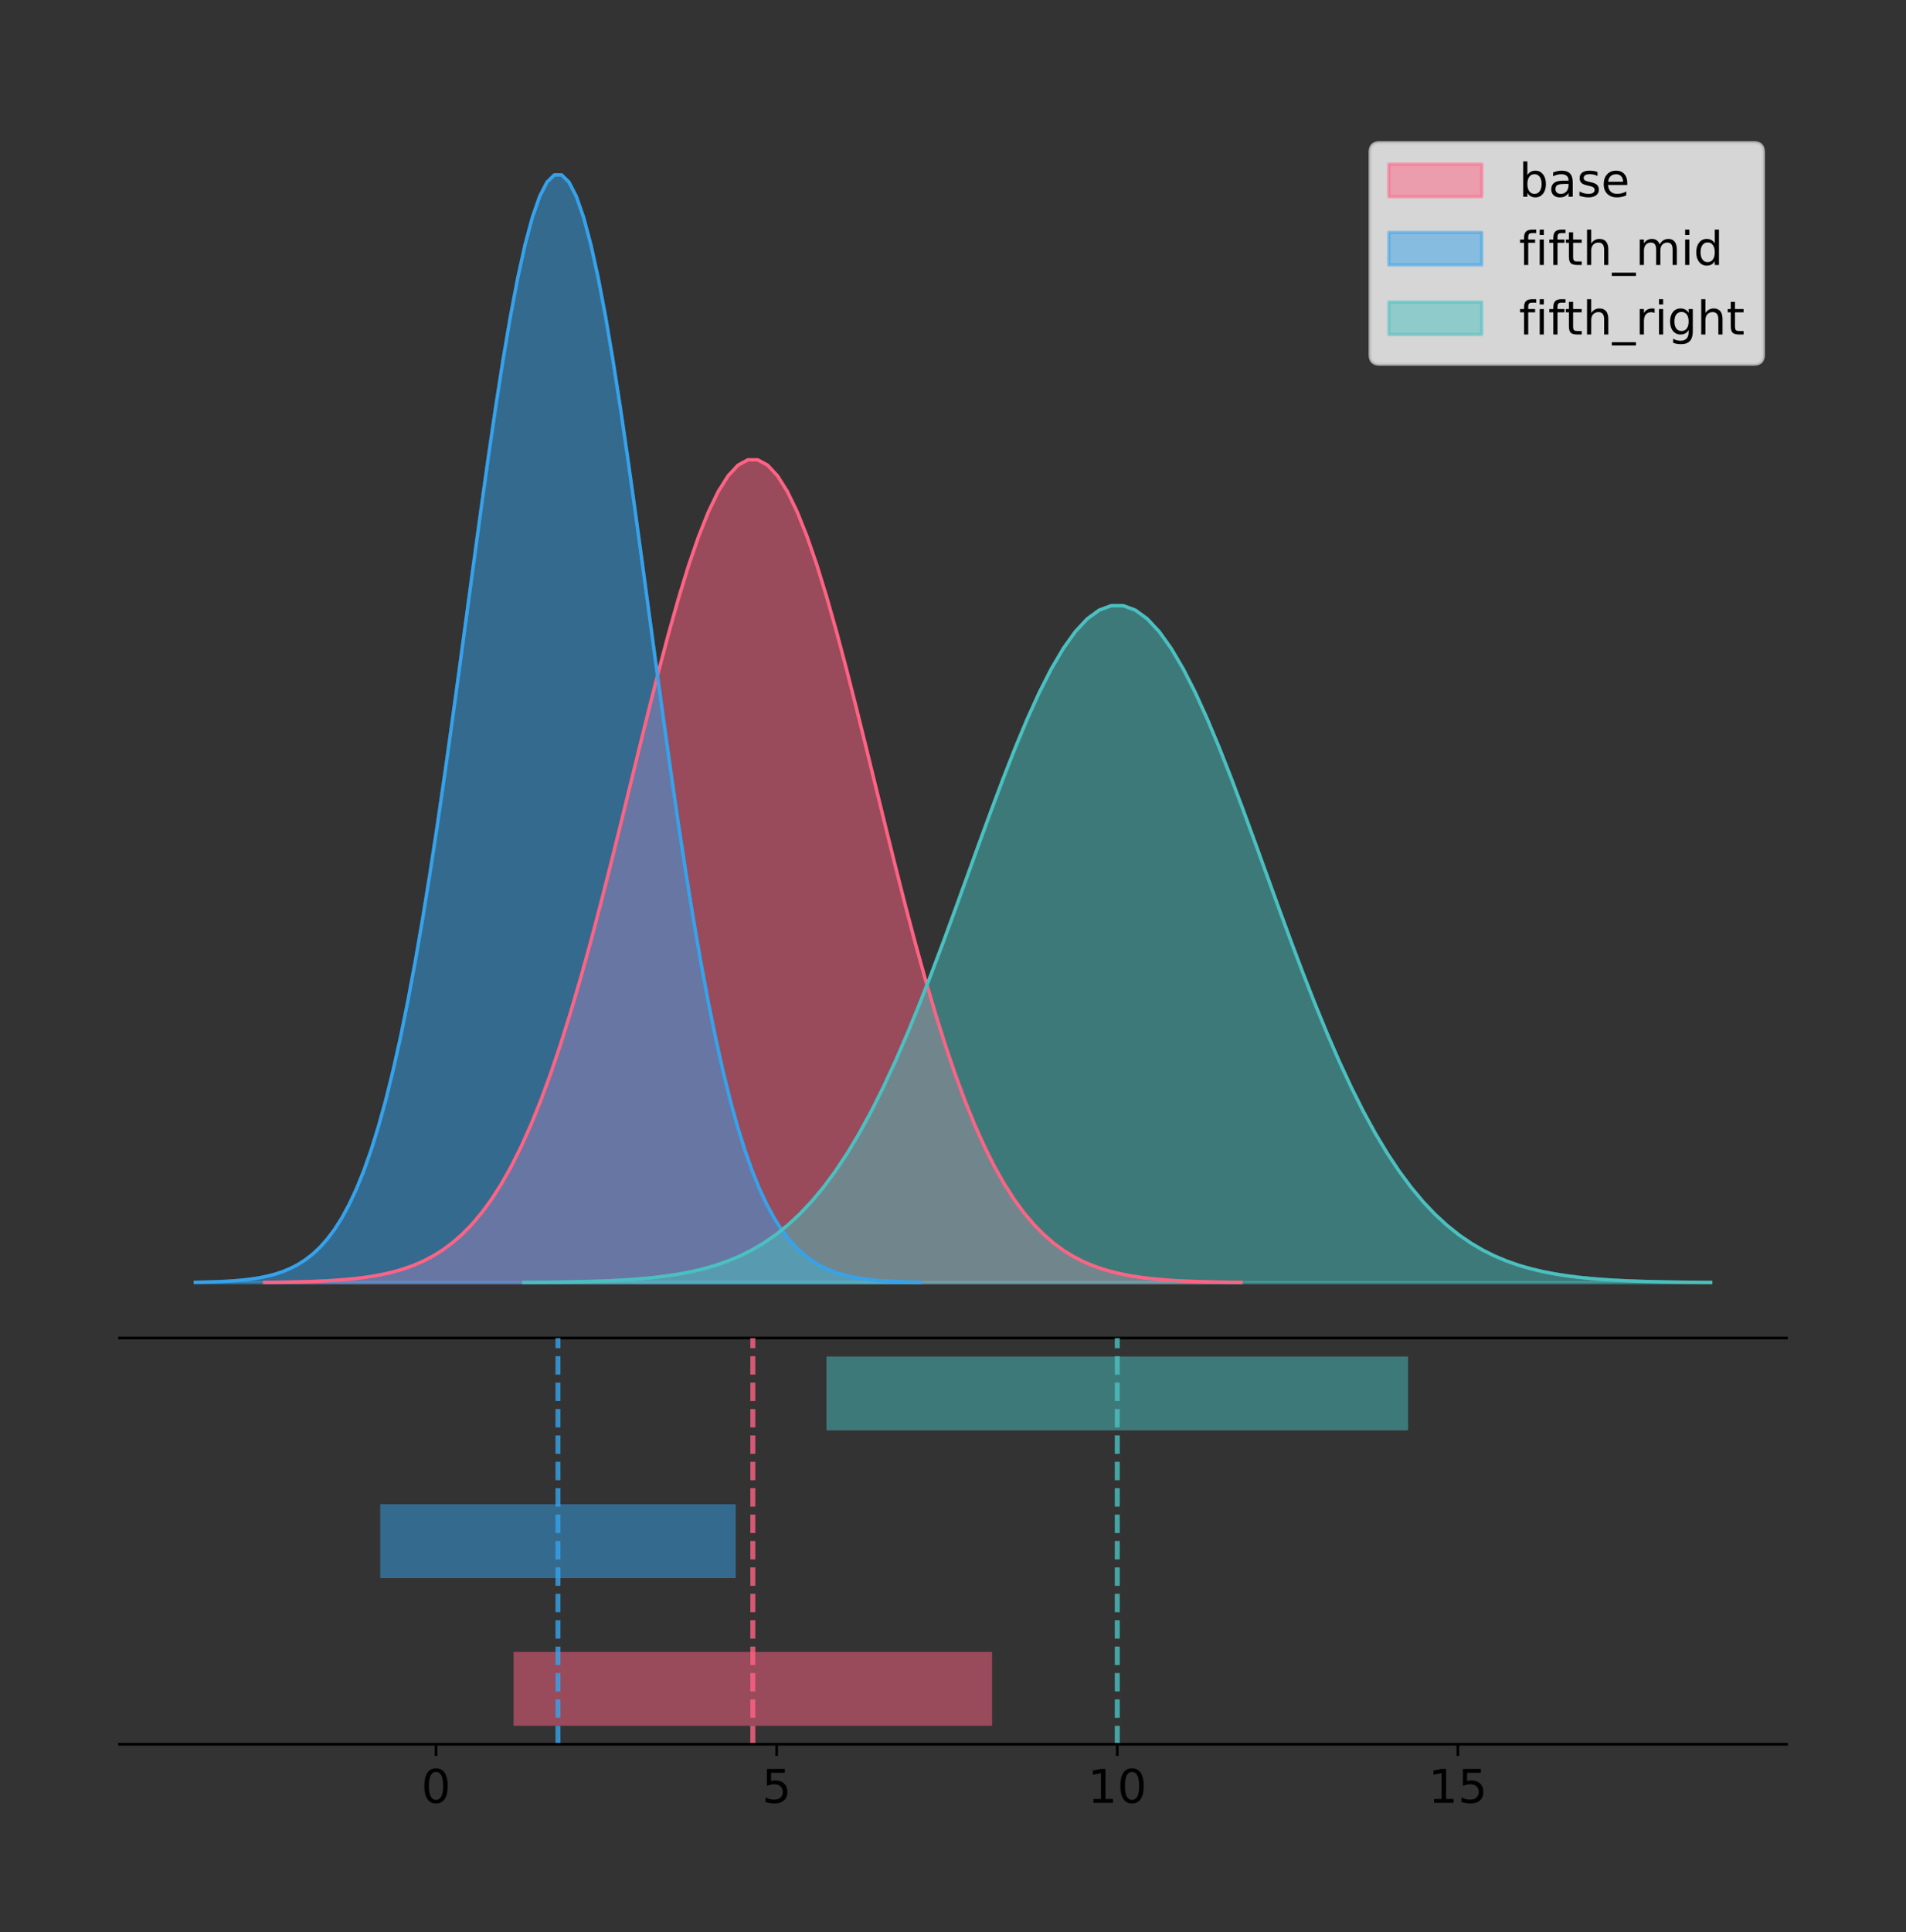 <?xml version="1.0" encoding="utf-8" standalone="no"?>
<!DOCTYPE svg PUBLIC "-//W3C//DTD SVG 1.1//EN"
  "http://www.w3.org/Graphics/SVG/1.1/DTD/svg11.dtd">
<!-- Created with matplotlib (https://matplotlib.org/) -->
<svg height="581.789pt" version="1.1" viewBox="0 0 574.2 581.789" width="574.2pt" xmlns="http://www.w3.org/2000/svg" xmlns:xlink="http://www.w3.org/1999/xlink">
 <rect x="0" y="0" width="574.2" height="581.789" fill="#333333" stroke="none"/>
 <defs>
  <style type="text/css">
*{stroke-linecap:butt;stroke-linejoin:round;}
  </style>
 </defs>
 <g id="figure_1">
  <g id="patch_1">
   <path d="M 0 581.789 
L 574.2 581.789 
L 574.2 0 
L 0 0 
z
" style="fill:none;"/>
  </g>
  <g id="axes_1">
   <g id="patch_2">
    <path d="M 36 402.93 
L 538.2 402.93 
L 538.2 36 
L 36 36 
z
" style="fill:none;"/>
   </g>
   <g id="PolyCollection_1">
    <defs>
     <path d="M 79.689 -195.538 
L 79.689 -195.621 
L 82.661 -195.653 
L 85.632 -195.695 
L 88.604 -195.751 
L 91.576 -195.826 
L 94.548 -195.924 
L 97.519 -196.052 
L 100.491 -196.219 
L 103.463 -196.434 
L 106.435 -196.709 
L 109.406 -197.059 
L 112.378 -197.5 
L 115.35 -198.052 
L 118.322 -198.739 
L 121.293 -199.588 
L 124.265 -200.628 
L 127.237 -201.893 
L 130.209 -203.421 
L 133.18 -205.253 
L 136.152 -207.433 
L 139.124 -210.007 
L 142.096 -213.024 
L 145.067 -216.532 
L 148.039 -220.58 
L 151.011 -225.213 
L 153.983 -230.476 
L 156.954 -236.403 
L 159.926 -243.026 
L 162.898 -250.362 
L 165.87 -258.42 
L 168.841 -267.193 
L 171.813 -276.658 
L 174.785 -286.776 
L 177.757 -297.487 
L 180.728 -308.715 
L 183.7 -320.362 
L 186.672 -332.311 
L 189.643 -344.429 
L 192.615 -356.565 
L 195.587 -368.557 
L 198.559 -380.232 
L 201.53 -391.412 
L 204.502 -401.916 
L 207.474 -411.569 
L 210.446 -420.201 
L 213.417 -427.657 
L 216.389 -433.8 
L 219.361 -438.513 
L 222.333 -441.707 
L 225.304 -443.32 
L 228.276 -443.32 
L 231.248 -441.707 
L 234.22 -438.513 
L 237.191 -433.8 
L 240.163 -427.657 
L 243.135 -420.201 
L 246.107 -411.569 
L 249.078 -401.916 
L 252.05 -391.412 
L 255.022 -380.232 
L 257.994 -368.557 
L 260.965 -356.565 
L 263.937 -344.429 
L 266.909 -332.311 
L 269.881 -320.362 
L 272.852 -308.715 
L 275.824 -297.487 
L 278.796 -286.776 
L 281.768 -276.658 
L 284.739 -267.193 
L 287.711 -258.42 
L 290.683 -250.362 
L 293.655 -243.026 
L 296.626 -236.403 
L 299.598 -230.476 
L 302.57 -225.213 
L 305.542 -220.58 
L 308.513 -216.532 
L 311.485 -213.024 
L 314.457 -210.007 
L 317.428 -207.433 
L 320.4 -205.253 
L 323.372 -203.421 
L 326.344 -201.893 
L 329.315 -200.628 
L 332.287 -199.588 
L 335.259 -198.739 
L 338.231 -198.052 
L 341.202 -197.5 
L 344.174 -197.059 
L 347.146 -196.709 
L 350.118 -196.434 
L 353.089 -196.219 
L 356.061 -196.052 
L 359.033 -195.924 
L 362.005 -195.826 
L 364.976 -195.751 
L 367.948 -195.695 
L 370.92 -195.653 
L 373.892 -195.621 
L 373.892 -195.538 
L 373.892 -195.538 
L 370.92 -195.538 
L 367.948 -195.538 
L 364.976 -195.538 
L 362.005 -195.538 
L 359.033 -195.538 
L 356.061 -195.538 
L 353.089 -195.538 
L 350.118 -195.538 
L 347.146 -195.538 
L 344.174 -195.538 
L 341.202 -195.538 
L 338.231 -195.538 
L 335.259 -195.538 
L 332.287 -195.538 
L 329.315 -195.538 
L 326.344 -195.538 
L 323.372 -195.538 
L 320.4 -195.538 
L 317.428 -195.538 
L 314.457 -195.538 
L 311.485 -195.538 
L 308.513 -195.538 
L 305.542 -195.538 
L 302.57 -195.538 
L 299.598 -195.538 
L 296.626 -195.538 
L 293.655 -195.538 
L 290.683 -195.538 
L 287.711 -195.538 
L 284.739 -195.538 
L 281.768 -195.538 
L 278.796 -195.538 
L 275.824 -195.538 
L 272.852 -195.538 
L 269.881 -195.538 
L 266.909 -195.538 
L 263.937 -195.538 
L 260.965 -195.538 
L 257.994 -195.538 
L 255.022 -195.538 
L 252.05 -195.538 
L 249.078 -195.538 
L 246.107 -195.538 
L 243.135 -195.538 
L 240.163 -195.538 
L 237.191 -195.538 
L 234.22 -195.538 
L 231.248 -195.538 
L 228.276 -195.538 
L 225.304 -195.538 
L 222.333 -195.538 
L 219.361 -195.538 
L 216.389 -195.538 
L 213.417 -195.538 
L 210.446 -195.538 
L 207.474 -195.538 
L 204.502 -195.538 
L 201.53 -195.538 
L 198.559 -195.538 
L 195.587 -195.538 
L 192.615 -195.538 
L 189.643 -195.538 
L 186.672 -195.538 
L 183.7 -195.538 
L 180.728 -195.538 
L 177.757 -195.538 
L 174.785 -195.538 
L 171.813 -195.538 
L 168.841 -195.538 
L 165.87 -195.538 
L 162.898 -195.538 
L 159.926 -195.538 
L 156.954 -195.538 
L 153.983 -195.538 
L 151.011 -195.538 
L 148.039 -195.538 
L 145.067 -195.538 
L 142.096 -195.538 
L 139.124 -195.538 
L 136.152 -195.538 
L 133.18 -195.538 
L 130.209 -195.538 
L 127.237 -195.538 
L 124.265 -195.538 
L 121.293 -195.538 
L 118.322 -195.538 
L 115.35 -195.538 
L 112.378 -195.538 
L 109.406 -195.538 
L 106.435 -195.538 
L 103.463 -195.538 
L 100.491 -195.538 
L 97.519 -195.538 
L 94.548 -195.538 
L 91.576 -195.538 
L 88.604 -195.538 
L 85.632 -195.538 
L 82.661 -195.538 
L 79.689 -195.538 
z
" id="m8d3c96f158" style="stroke:#ff6384;stroke-opacity:0.5;"/>
    </defs>
    <g clip-path="url(#p77454ad88e)">
     <use style="fill:#ff6384;fill-opacity:0.5;stroke:#ff6384;stroke-opacity:0.5;" x="0" xlink:href="#m8d3c96f158" y="581.789"/>
    </g>
   </g>
   <g id="PolyCollection_2">
    <defs>
     <path d="M 58.827 -195.538 
L 58.827 -195.65 
L 61.035 -195.692 
L 63.242 -195.749 
L 65.45 -195.825 
L 67.657 -195.925 
L 69.865 -196.058 
L 72.072 -196.23 
L 74.279 -196.455 
L 76.487 -196.744 
L 78.694 -197.115 
L 80.902 -197.585 
L 83.109 -198.179 
L 85.317 -198.923 
L 87.524 -199.848 
L 89.732 -200.99 
L 91.939 -202.39 
L 94.146 -204.093 
L 96.354 -206.151 
L 98.561 -208.617 
L 100.769 -211.552 
L 102.976 -215.017 
L 105.184 -219.078 
L 107.391 -223.801 
L 109.599 -229.25 
L 111.806 -235.488 
L 114.013 -242.572 
L 116.221 -250.552 
L 118.428 -259.468 
L 120.636 -269.344 
L 122.843 -280.192 
L 125.051 -292.002 
L 127.258 -304.744 
L 129.466 -318.365 
L 131.673 -332.786 
L 133.88 -347.901 
L 136.088 -363.58 
L 138.295 -379.667 
L 140.503 -395.98 
L 142.71 -412.318 
L 144.918 -428.462 
L 147.125 -444.18 
L 149.333 -459.23 
L 151.54 -473.372 
L 153.748 -486.366 
L 155.955 -497.987 
L 158.162 -508.025 
L 160.37 -516.294 
L 162.577 -522.64 
L 164.785 -526.94 
L 166.992 -529.111 
L 169.2 -529.111 
L 171.407 -526.94 
L 173.615 -522.64 
L 175.822 -516.294 
L 178.029 -508.025 
L 180.237 -497.987 
L 182.444 -486.366 
L 184.652 -473.372 
L 186.859 -459.23 
L 189.067 -444.18 
L 191.274 -428.462 
L 193.482 -412.318 
L 195.689 -395.98 
L 197.896 -379.667 
L 200.104 -363.58 
L 202.311 -347.901 
L 204.519 -332.786 
L 206.726 -318.365 
L 208.934 -304.744 
L 211.141 -292.002 
L 213.349 -280.192 
L 215.556 -269.344 
L 217.763 -259.468 
L 219.971 -250.552 
L 222.178 -242.572 
L 224.386 -235.488 
L 226.593 -229.25 
L 228.801 -223.801 
L 231.008 -219.078 
L 233.216 -215.017 
L 235.423 -211.552 
L 237.631 -208.617 
L 239.838 -206.151 
L 242.045 -204.093 
L 244.253 -202.39 
L 246.46 -200.99 
L 248.668 -199.848 
L 250.875 -198.923 
L 253.083 -198.179 
L 255.29 -197.585 
L 257.498 -197.115 
L 259.705 -196.744 
L 261.912 -196.455 
L 264.12 -196.23 
L 266.327 -196.058 
L 268.535 -195.925 
L 270.742 -195.825 
L 272.95 -195.749 
L 275.157 -195.692 
L 277.365 -195.65 
L 277.365 -195.538 
L 277.365 -195.538 
L 275.157 -195.538 
L 272.95 -195.538 
L 270.742 -195.538 
L 268.535 -195.538 
L 266.327 -195.538 
L 264.12 -195.538 
L 261.912 -195.538 
L 259.705 -195.538 
L 257.498 -195.538 
L 255.29 -195.538 
L 253.083 -195.538 
L 250.875 -195.538 
L 248.668 -195.538 
L 246.46 -195.538 
L 244.253 -195.538 
L 242.045 -195.538 
L 239.838 -195.538 
L 237.631 -195.538 
L 235.423 -195.538 
L 233.216 -195.538 
L 231.008 -195.538 
L 228.801 -195.538 
L 226.593 -195.538 
L 224.386 -195.538 
L 222.178 -195.538 
L 219.971 -195.538 
L 217.763 -195.538 
L 215.556 -195.538 
L 213.349 -195.538 
L 211.141 -195.538 
L 208.934 -195.538 
L 206.726 -195.538 
L 204.519 -195.538 
L 202.311 -195.538 
L 200.104 -195.538 
L 197.896 -195.538 
L 195.689 -195.538 
L 193.482 -195.538 
L 191.274 -195.538 
L 189.067 -195.538 
L 186.859 -195.538 
L 184.652 -195.538 
L 182.444 -195.538 
L 180.237 -195.538 
L 178.029 -195.538 
L 175.822 -195.538 
L 173.615 -195.538 
L 171.407 -195.538 
L 169.2 -195.538 
L 166.992 -195.538 
L 164.785 -195.538 
L 162.577 -195.538 
L 160.37 -195.538 
L 158.162 -195.538 
L 155.955 -195.538 
L 153.748 -195.538 
L 151.54 -195.538 
L 149.333 -195.538 
L 147.125 -195.538 
L 144.918 -195.538 
L 142.71 -195.538 
L 140.503 -195.538 
L 138.295 -195.538 
L 136.088 -195.538 
L 133.88 -195.538 
L 131.673 -195.538 
L 129.466 -195.538 
L 127.258 -195.538 
L 125.051 -195.538 
L 122.843 -195.538 
L 120.636 -195.538 
L 118.428 -195.538 
L 116.221 -195.538 
L 114.013 -195.538 
L 111.806 -195.538 
L 109.599 -195.538 
L 107.391 -195.538 
L 105.184 -195.538 
L 102.976 -195.538 
L 100.769 -195.538 
L 98.561 -195.538 
L 96.354 -195.538 
L 94.146 -195.538 
L 91.939 -195.538 
L 89.732 -195.538 
L 87.524 -195.538 
L 85.317 -195.538 
L 83.109 -195.538 
L 80.902 -195.538 
L 78.694 -195.538 
L 76.487 -195.538 
L 74.279 -195.538 
L 72.072 -195.538 
L 69.865 -195.538 
L 67.657 -195.538 
L 65.45 -195.538 
L 63.242 -195.538 
L 61.035 -195.538 
L 58.827 -195.538 
z
" id="m4b7560379b" style="stroke:#36a2eb;stroke-opacity:0.5;"/>
    </defs>
    <g clip-path="url(#p77454ad88e)">
     <use style="fill:#36a2eb;fill-opacity:0.5;stroke:#36a2eb;stroke-opacity:0.5;" x="0" xlink:href="#m4b7560379b" y="581.789"/>
    </g>
   </g>
   <g id="PolyCollection_3">
    <defs>
     <path d="M 157.799 -195.538 
L 157.799 -195.606 
L 161.411 -195.632 
L 165.022 -195.667 
L 168.634 -195.713 
L 172.246 -195.775 
L 175.858 -195.856 
L 179.47 -195.961 
L 183.082 -196.098 
L 186.694 -196.275 
L 190.305 -196.502 
L 193.917 -196.789 
L 197.529 -197.152 
L 201.141 -197.607 
L 204.753 -198.172 
L 208.365 -198.87 
L 211.977 -199.726 
L 215.588 -200.767 
L 219.2 -202.024 
L 222.812 -203.531 
L 226.424 -205.325 
L 230.036 -207.443 
L 233.648 -209.925 
L 237.26 -212.811 
L 240.871 -216.142 
L 244.483 -219.954 
L 248.095 -224.284 
L 251.707 -229.161 
L 255.319 -234.61 
L 258.931 -240.646 
L 262.543 -247.276 
L 266.154 -254.494 
L 269.766 -262.281 
L 273.378 -270.606 
L 276.99 -279.419 
L 280.602 -288.657 
L 284.214 -298.24 
L 287.826 -308.071 
L 291.437 -318.041 
L 295.049 -328.027 
L 298.661 -337.894 
L 302.273 -347.5 
L 305.885 -356.698 
L 309.497 -365.341 
L 313.109 -373.282 
L 316.72 -380.385 
L 320.332 -386.519 
L 323.944 -391.573 
L 327.556 -395.452 
L 331.168 -398.08 
L 334.78 -399.406 
L 338.392 -399.406 
L 342.003 -398.08 
L 345.615 -395.452 
L 349.227 -391.573 
L 352.839 -386.519 
L 356.451 -380.385 
L 360.063 -373.282 
L 363.675 -365.341 
L 367.286 -356.698 
L 370.898 -347.5 
L 374.51 -337.894 
L 378.122 -328.027 
L 381.734 -318.041 
L 385.346 -308.071 
L 388.958 -298.24 
L 392.57 -288.657 
L 396.181 -279.419 
L 399.793 -270.606 
L 403.405 -262.281 
L 407.017 -254.494 
L 410.629 -247.276 
L 414.241 -240.646 
L 417.853 -234.61 
L 421.464 -229.161 
L 425.076 -224.284 
L 428.688 -219.954 
L 432.3 -216.142 
L 435.912 -212.811 
L 439.524 -209.925 
L 443.136 -207.443 
L 446.747 -205.325 
L 450.359 -203.531 
L 453.971 -202.024 
L 457.583 -200.767 
L 461.195 -199.726 
L 464.807 -198.87 
L 468.419 -198.172 
L 472.03 -197.607 
L 475.642 -197.152 
L 479.254 -196.789 
L 482.866 -196.502 
L 486.478 -196.275 
L 490.09 -196.098 
L 493.702 -195.961 
L 497.313 -195.856 
L 500.925 -195.775 
L 504.537 -195.713 
L 508.149 -195.667 
L 511.761 -195.632 
L 515.373 -195.606 
L 515.373 -195.538 
L 515.373 -195.538 
L 511.761 -195.538 
L 508.149 -195.538 
L 504.537 -195.538 
L 500.925 -195.538 
L 497.313 -195.538 
L 493.702 -195.538 
L 490.09 -195.538 
L 486.478 -195.538 
L 482.866 -195.538 
L 479.254 -195.538 
L 475.642 -195.538 
L 472.03 -195.538 
L 468.419 -195.538 
L 464.807 -195.538 
L 461.195 -195.538 
L 457.583 -195.538 
L 453.971 -195.538 
L 450.359 -195.538 
L 446.747 -195.538 
L 443.136 -195.538 
L 439.524 -195.538 
L 435.912 -195.538 
L 432.3 -195.538 
L 428.688 -195.538 
L 425.076 -195.538 
L 421.464 -195.538 
L 417.853 -195.538 
L 414.241 -195.538 
L 410.629 -195.538 
L 407.017 -195.538 
L 403.405 -195.538 
L 399.793 -195.538 
L 396.181 -195.538 
L 392.57 -195.538 
L 388.958 -195.538 
L 385.346 -195.538 
L 381.734 -195.538 
L 378.122 -195.538 
L 374.51 -195.538 
L 370.898 -195.538 
L 367.286 -195.538 
L 363.675 -195.538 
L 360.063 -195.538 
L 356.451 -195.538 
L 352.839 -195.538 
L 349.227 -195.538 
L 345.615 -195.538 
L 342.003 -195.538 
L 338.392 -195.538 
L 334.78 -195.538 
L 331.168 -195.538 
L 327.556 -195.538 
L 323.944 -195.538 
L 320.332 -195.538 
L 316.72 -195.538 
L 313.109 -195.538 
L 309.497 -195.538 
L 305.885 -195.538 
L 302.273 -195.538 
L 298.661 -195.538 
L 295.049 -195.538 
L 291.437 -195.538 
L 287.826 -195.538 
L 284.214 -195.538 
L 280.602 -195.538 
L 276.99 -195.538 
L 273.378 -195.538 
L 269.766 -195.538 
L 266.154 -195.538 
L 262.543 -195.538 
L 258.931 -195.538 
L 255.319 -195.538 
L 251.707 -195.538 
L 248.095 -195.538 
L 244.483 -195.538 
L 240.871 -195.538 
L 237.26 -195.538 
L 233.648 -195.538 
L 230.036 -195.538 
L 226.424 -195.538 
L 222.812 -195.538 
L 219.2 -195.538 
L 215.588 -195.538 
L 211.977 -195.538 
L 208.365 -195.538 
L 204.753 -195.538 
L 201.141 -195.538 
L 197.529 -195.538 
L 193.917 -195.538 
L 190.305 -195.538 
L 186.694 -195.538 
L 183.082 -195.538 
L 179.47 -195.538 
L 175.858 -195.538 
L 172.246 -195.538 
L 168.634 -195.538 
L 165.022 -195.538 
L 161.411 -195.538 
L 157.799 -195.538 
z
" id="m1f4686e8dd" style="stroke:#4bc0c0;stroke-opacity:0.5;"/>
    </defs>
    <g clip-path="url(#p77454ad88e)">
     <use style="fill:#4bc0c0;fill-opacity:0.5;stroke:#4bc0c0;stroke-opacity:0.5;" x="0" xlink:href="#m1f4686e8dd" y="581.789"/>
    </g>
   </g>
   <g id="line2d_1">
    <path clip-path="url(#p77454ad88e)" d="M 79.689 386.168 
L 82.661 386.137 
L 85.632 386.095 
L 88.604 386.038 
L 91.576 385.964 
L 94.548 385.865 
L 97.519 385.737 
L 100.491 385.57 
L 103.463 385.355 
L 106.435 385.08 
L 109.406 384.731 
L 112.378 384.29 
L 115.35 383.737 
L 118.322 383.05 
L 121.293 382.202 
L 124.265 381.162 
L 127.237 379.896 
L 130.209 378.368 
L 133.18 376.536 
L 136.152 374.356 
L 139.124 371.782 
L 142.096 368.766 
L 145.067 365.258 
L 148.039 361.21 
L 151.011 356.576 
L 153.983 351.314 
L 156.954 345.386 
L 159.926 338.764 
L 162.898 331.427 
L 165.87 323.369 
L 168.841 314.597 
L 171.813 305.132 
L 174.785 295.014 
L 177.757 284.302 
L 180.728 273.074 
L 183.7 261.427 
L 186.672 249.478 
L 189.643 237.361 
L 192.615 225.224 
L 195.587 213.232 
L 198.559 201.557 
L 201.53 190.378 
L 204.502 179.873 
L 207.474 170.221 
L 210.446 161.589 
L 213.417 154.133 
L 216.389 147.99 
L 219.361 143.276 
L 222.333 140.082 
L 225.304 138.47 
L 228.276 138.47 
L 231.248 140.082 
L 234.22 143.276 
L 237.191 147.99 
L 240.163 154.133 
L 243.135 161.589 
L 246.107 170.221 
L 249.078 179.873 
L 252.05 190.378 
L 255.022 201.557 
L 257.994 213.232 
L 260.965 225.224 
L 263.937 237.361 
L 266.909 249.478 
L 269.881 261.427 
L 272.852 273.074 
L 275.824 284.302 
L 278.796 295.014 
L 281.768 305.132 
L 284.739 314.597 
L 287.711 323.369 
L 290.683 331.427 
L 293.655 338.764 
L 296.626 345.386 
L 299.598 351.314 
L 302.57 356.576 
L 305.542 361.21 
L 308.513 365.258 
L 311.485 368.766 
L 314.457 371.782 
L 317.428 374.356 
L 320.4 376.536 
L 323.372 378.368 
L 326.344 379.896 
L 329.315 381.162 
L 332.287 382.202 
L 335.259 383.05 
L 338.231 383.737 
L 341.202 384.29 
L 344.174 384.731 
L 347.146 385.08 
L 350.118 385.355 
L 353.089 385.57 
L 356.061 385.737 
L 359.033 385.865 
L 362.005 385.964 
L 364.976 386.038 
L 367.948 386.095 
L 370.92 386.137 
L 373.892 386.168 
" style="fill:none;stroke:#ff6384;stroke-linecap:square;"/>
   </g>
   <g id="line2d_2">
    <path clip-path="url(#p77454ad88e)" d="M 58.827 386.139 
L 61.035 386.097 
L 63.242 386.04 
L 65.45 385.965 
L 67.657 385.864 
L 69.865 385.732 
L 72.072 385.559 
L 74.279 385.334 
L 76.487 385.045 
L 78.694 384.675 
L 80.902 384.204 
L 83.109 383.61 
L 85.317 382.867 
L 87.524 381.941 
L 89.732 380.799 
L 91.939 379.399 
L 94.146 377.696 
L 96.354 375.639 
L 98.561 373.172 
L 100.769 370.238 
L 102.976 366.772 
L 105.184 362.711 
L 107.391 357.989 
L 109.599 352.539 
L 111.806 346.301 
L 114.013 339.217 
L 116.221 331.237 
L 118.428 322.322 
L 120.636 312.445 
L 122.843 301.597 
L 125.051 289.787 
L 127.258 277.045 
L 129.466 263.424 
L 131.673 249.004 
L 133.88 233.888 
L 136.088 218.209 
L 138.295 202.123 
L 140.503 185.809 
L 142.71 169.471 
L 144.918 153.327 
L 147.125 137.61 
L 149.333 122.559 
L 151.54 108.418 
L 153.748 95.423 
L 155.955 83.803 
L 158.162 73.765 
L 160.37 65.495 
L 162.577 59.15 
L 164.785 54.85 
L 166.992 52.679 
L 169.2 52.679 
L 171.407 54.85 
L 173.615 59.15 
L 175.822 65.495 
L 178.029 73.765 
L 180.237 83.803 
L 182.444 95.423 
L 184.652 108.418 
L 186.859 122.559 
L 189.067 137.61 
L 191.274 153.327 
L 193.482 169.471 
L 195.689 185.809 
L 197.896 202.123 
L 200.104 218.209 
L 202.311 233.888 
L 204.519 249.004 
L 206.726 263.424 
L 208.934 277.045 
L 211.141 289.787 
L 213.349 301.597 
L 215.556 312.445 
L 217.763 322.322 
L 219.971 331.237 
L 222.178 339.217 
L 224.386 346.301 
L 226.593 352.539 
L 228.801 357.989 
L 231.008 362.711 
L 233.216 366.772 
L 235.423 370.238 
L 237.631 373.172 
L 239.838 375.639 
L 242.045 377.696 
L 244.253 379.399 
L 246.46 380.799 
L 248.668 381.941 
L 250.875 382.867 
L 253.083 383.61 
L 255.29 384.204 
L 257.498 384.675 
L 259.705 385.045 
L 261.912 385.334 
L 264.12 385.559 
L 266.327 385.732 
L 268.535 385.864 
L 270.742 385.965 
L 272.95 386.04 
L 275.157 386.097 
L 277.365 386.139 
" style="fill:none;stroke:#36a2eb;stroke-linecap:square;"/>
   </g>
   <g id="line2d_3">
    <path clip-path="url(#p77454ad88e)" d="M 157.799 386.183 
L 161.411 386.157 
L 165.022 386.122 
L 168.634 386.076 
L 172.246 386.015 
L 175.858 385.934 
L 179.47 385.828 
L 183.082 385.691 
L 186.694 385.514 
L 190.305 385.288 
L 193.917 385 
L 197.529 384.637 
L 201.141 384.183 
L 204.753 383.617 
L 208.365 382.919 
L 211.977 382.064 
L 215.588 381.023 
L 219.2 379.765 
L 222.812 378.258 
L 226.424 376.464 
L 230.036 374.346 
L 233.648 371.864 
L 237.26 368.978 
L 240.871 365.648 
L 244.483 361.835 
L 248.095 357.506 
L 251.707 352.628 
L 255.319 347.18 
L 258.931 341.143 
L 262.543 334.514 
L 266.154 327.296 
L 269.766 319.508 
L 273.378 311.183 
L 276.99 302.37 
L 280.602 293.132 
L 284.214 283.549 
L 287.826 273.718 
L 291.437 263.748 
L 295.049 253.762 
L 298.661 243.896 
L 302.273 234.29 
L 305.885 225.091 
L 309.497 216.449 
L 313.109 208.507 
L 316.72 201.405 
L 320.332 195.27 
L 323.944 190.216 
L 327.556 186.338 
L 331.168 183.71 
L 334.78 182.383 
L 338.392 182.383 
L 342.003 183.71 
L 345.615 186.338 
L 349.227 190.216 
L 352.839 195.27 
L 356.451 201.405 
L 360.063 208.507 
L 363.675 216.449 
L 367.286 225.091 
L 370.898 234.29 
L 374.51 243.896 
L 378.122 253.762 
L 381.734 263.748 
L 385.346 273.718 
L 388.958 283.549 
L 392.57 293.132 
L 396.181 302.37 
L 399.793 311.183 
L 403.405 319.508 
L 407.017 327.296 
L 410.629 334.514 
L 414.241 341.143 
L 417.853 347.18 
L 421.464 352.628 
L 425.076 357.506 
L 428.688 361.835 
L 432.3 365.648 
L 435.912 368.978 
L 439.524 371.864 
L 443.136 374.346 
L 446.747 376.464 
L 450.359 378.258 
L 453.971 379.765 
L 457.583 381.023 
L 461.195 382.064 
L 464.807 382.919 
L 468.419 383.617 
L 472.03 384.183 
L 475.642 384.637 
L 479.254 385 
L 482.866 385.288 
L 486.478 385.514 
L 490.09 385.691 
L 493.702 385.828 
L 497.313 385.934 
L 500.925 386.015 
L 504.537 386.076 
L 508.149 386.122 
L 511.761 386.157 
L 515.373 386.183 
" style="fill:none;stroke:#4bc0c0;stroke-linecap:square;"/>
   </g>
   <g id="patch_3">
    <path d="M 36 402.93 
L 538.2 402.93 
" style="fill:none;stroke:#000000;stroke-linecap:square;stroke-linejoin:miter;stroke-width:0.8;"/>
   </g>
   <g id="legend_1">
    <g id="patch_4">
     <path d="M 415.602 109.627 
L 528.4 109.627 
Q 531.2 109.627 531.2 106.827 
L 531.2 45.8 
Q 531.2 43 528.4 43 
L 415.602 43 
Q 412.802 43 412.802 45.8 
L 412.802 106.827 
Q 412.802 109.627 415.602 109.627 
z
" style="fill:#ffffff;opacity:0.8;stroke:#cccccc;stroke-linejoin:miter;"/>
    </g>
    <g id="patch_5">
     <path d="M 418.402 59.238 
L 446.402 59.238 
L 446.402 49.438 
L 418.402 49.438 
z
" style="fill:#ff6384;opacity:0.5;stroke:#ff6384;stroke-linejoin:miter;"/>
    </g>
    <g id="text_1">
     <!-- base -->
     <defs>
      <path d="M 48.688 27.297 
Q 48.688 37.203 44.609 42.844 
Q 40.531 48.484 33.406 48.484 
Q 26.266 48.484 22.188 42.844 
Q 18.109 37.203 18.109 27.297 
Q 18.109 17.391 22.188 11.75 
Q 26.266 6.109 33.406 6.109 
Q 40.531 6.109 44.609 11.75 
Q 48.688 17.391 48.688 27.297 
z
M 18.109 46.391 
Q 20.953 51.266 25.266 53.625 
Q 29.594 56 35.594 56 
Q 45.562 56 51.781 48.094 
Q 58.016 40.188 58.016 27.297 
Q 58.016 14.406 51.781 6.484 
Q 45.562 -1.422 35.594 -1.422 
Q 29.594 -1.422 25.266 0.953 
Q 20.953 3.328 18.109 8.203 
L 18.109 0 
L 9.078 0 
L 9.078 75.984 
L 18.109 75.984 
z
" id="DejaVuSans-98"/>
      <path d="M 34.281 27.484 
Q 23.391 27.484 19.188 25 
Q 14.984 22.516 14.984 16.5 
Q 14.984 11.719 18.141 8.906 
Q 21.297 6.109 26.703 6.109 
Q 34.188 6.109 38.703 11.406 
Q 43.219 16.703 43.219 25.484 
L 43.219 27.484 
z
M 52.203 31.203 
L 52.203 0 
L 43.219 0 
L 43.219 8.297 
Q 40.141 3.328 35.547 0.953 
Q 30.953 -1.422 24.312 -1.422 
Q 15.922 -1.422 10.953 3.297 
Q 6 8.016 6 15.922 
Q 6 25.141 12.172 29.828 
Q 18.359 34.516 30.609 34.516 
L 43.219 34.516 
L 43.219 35.406 
Q 43.219 41.609 39.141 45 
Q 35.062 48.391 27.688 48.391 
Q 23 48.391 18.547 47.266 
Q 14.109 46.141 10.016 43.891 
L 10.016 52.203 
Q 14.938 54.109 19.578 55.047 
Q 24.219 56 28.609 56 
Q 40.484 56 46.344 49.844 
Q 52.203 43.703 52.203 31.203 
z
" id="DejaVuSans-97"/>
      <path d="M 44.281 53.078 
L 44.281 44.578 
Q 40.484 46.531 36.375 47.5 
Q 32.281 48.484 27.875 48.484 
Q 21.188 48.484 17.844 46.438 
Q 14.5 44.391 14.5 40.281 
Q 14.5 37.156 16.891 35.375 
Q 19.281 33.594 26.516 31.984 
L 29.594 31.297 
Q 39.156 29.25 43.188 25.516 
Q 47.219 21.781 47.219 15.094 
Q 47.219 7.469 41.188 3.016 
Q 35.156 -1.422 24.609 -1.422 
Q 20.219 -1.422 15.453 -0.562 
Q 10.688 0.297 5.422 2 
L 5.422 11.281 
Q 10.406 8.688 15.234 7.391 
Q 20.062 6.109 24.812 6.109 
Q 31.156 6.109 34.562 8.281 
Q 37.984 10.453 37.984 14.406 
Q 37.984 18.062 35.516 20.016 
Q 33.062 21.969 24.703 23.781 
L 21.578 24.516 
Q 13.234 26.266 9.516 29.906 
Q 5.812 33.547 5.812 39.891 
Q 5.812 47.609 11.281 51.797 
Q 16.75 56 26.812 56 
Q 31.781 56 36.172 55.266 
Q 40.578 54.547 44.281 53.078 
z
" id="DejaVuSans-115"/>
      <path d="M 56.203 29.594 
L 56.203 25.203 
L 14.891 25.203 
Q 15.484 15.922 20.484 11.062 
Q 25.484 6.203 34.422 6.203 
Q 39.594 6.203 44.453 7.469 
Q 49.312 8.734 54.109 11.281 
L 54.109 2.781 
Q 49.266 0.734 44.188 -0.344 
Q 39.109 -1.422 33.891 -1.422 
Q 20.797 -1.422 13.156 6.188 
Q 5.516 13.812 5.516 26.812 
Q 5.516 40.234 12.766 48.109 
Q 20.016 56 32.328 56 
Q 43.359 56 49.781 48.891 
Q 56.203 41.797 56.203 29.594 
z
M 47.219 32.234 
Q 47.125 39.594 43.094 43.984 
Q 39.062 48.391 32.422 48.391 
Q 24.906 48.391 20.391 44.141 
Q 15.875 39.891 15.188 32.172 
z
" id="DejaVuSans-101"/>
     </defs>
     <g transform="translate(457.602 59.238)scale(0.14 -0.14)">
      <use xlink:href="#DejaVuSans-98"/>
      <use x="63.477" xlink:href="#DejaVuSans-97"/>
      <use x="124.756" xlink:href="#DejaVuSans-115"/>
      <use x="176.855" xlink:href="#DejaVuSans-101"/>
     </g>
    </g>
    <g id="patch_6">
     <path d="M 418.402 79.787 
L 446.402 79.787 
L 446.402 69.987 
L 418.402 69.987 
z
" style="fill:#36a2eb;opacity:0.5;stroke:#36a2eb;stroke-linejoin:miter;"/>
    </g>
    <g id="text_2">
     <!-- fifth_mid -->
     <defs>
      <path d="M 37.109 75.984 
L 37.109 68.5 
L 28.516 68.5 
Q 23.688 68.5 21.797 66.547 
Q 19.922 64.594 19.922 59.516 
L 19.922 54.688 
L 34.719 54.688 
L 34.719 47.703 
L 19.922 47.703 
L 19.922 0 
L 10.891 0 
L 10.891 47.703 
L 2.297 47.703 
L 2.297 54.688 
L 10.891 54.688 
L 10.891 58.5 
Q 10.891 67.625 15.141 71.797 
Q 19.391 75.984 28.609 75.984 
z
" id="DejaVuSans-102"/>
      <path d="M 9.422 54.688 
L 18.406 54.688 
L 18.406 0 
L 9.422 0 
z
M 9.422 75.984 
L 18.406 75.984 
L 18.406 64.594 
L 9.422 64.594 
z
" id="DejaVuSans-105"/>
      <path d="M 18.312 70.219 
L 18.312 54.688 
L 36.812 54.688 
L 36.812 47.703 
L 18.312 47.703 
L 18.312 18.016 
Q 18.312 11.328 20.141 9.422 
Q 21.969 7.516 27.594 7.516 
L 36.812 7.516 
L 36.812 0 
L 27.594 0 
Q 17.188 0 13.234 3.875 
Q 9.281 7.766 9.281 18.016 
L 9.281 47.703 
L 2.688 47.703 
L 2.688 54.688 
L 9.281 54.688 
L 9.281 70.219 
z
" id="DejaVuSans-116"/>
      <path d="M 54.891 33.016 
L 54.891 0 
L 45.906 0 
L 45.906 32.719 
Q 45.906 40.484 42.875 44.328 
Q 39.844 48.188 33.797 48.188 
Q 26.516 48.188 22.312 43.547 
Q 18.109 38.922 18.109 30.906 
L 18.109 0 
L 9.078 0 
L 9.078 75.984 
L 18.109 75.984 
L 18.109 46.188 
Q 21.344 51.125 25.703 53.562 
Q 30.078 56 35.797 56 
Q 45.219 56 50.047 50.172 
Q 54.891 44.344 54.891 33.016 
z
" id="DejaVuSans-104"/>
      <path d="M 50.984 -16.609 
L 50.984 -23.578 
L -0.984 -23.578 
L -0.984 -16.609 
z
" id="DejaVuSans-95"/>
      <path d="M 52 44.188 
Q 55.375 50.25 60.062 53.125 
Q 64.75 56 71.094 56 
Q 79.641 56 84.281 50.016 
Q 88.922 44.047 88.922 33.016 
L 88.922 0 
L 79.891 0 
L 79.891 32.719 
Q 79.891 40.578 77.094 44.375 
Q 74.312 48.188 68.609 48.188 
Q 61.625 48.188 57.562 43.547 
Q 53.516 38.922 53.516 30.906 
L 53.516 0 
L 44.484 0 
L 44.484 32.719 
Q 44.484 40.625 41.703 44.406 
Q 38.922 48.188 33.109 48.188 
Q 26.219 48.188 22.156 43.531 
Q 18.109 38.875 18.109 30.906 
L 18.109 0 
L 9.078 0 
L 9.078 54.688 
L 18.109 54.688 
L 18.109 46.188 
Q 21.188 51.219 25.484 53.609 
Q 29.781 56 35.688 56 
Q 41.656 56 45.828 52.969 
Q 50 49.953 52 44.188 
z
" id="DejaVuSans-109"/>
      <path d="M 45.406 46.391 
L 45.406 75.984 
L 54.391 75.984 
L 54.391 0 
L 45.406 0 
L 45.406 8.203 
Q 42.578 3.328 38.25 0.953 
Q 33.938 -1.422 27.875 -1.422 
Q 17.969 -1.422 11.734 6.484 
Q 5.516 14.406 5.516 27.297 
Q 5.516 40.188 11.734 48.094 
Q 17.969 56 27.875 56 
Q 33.938 56 38.25 53.625 
Q 42.578 51.266 45.406 46.391 
z
M 14.797 27.297 
Q 14.797 17.391 18.875 11.75 
Q 22.953 6.109 30.078 6.109 
Q 37.203 6.109 41.297 11.75 
Q 45.406 17.391 45.406 27.297 
Q 45.406 37.203 41.297 42.844 
Q 37.203 48.484 30.078 48.484 
Q 22.953 48.484 18.875 42.844 
Q 14.797 37.203 14.797 27.297 
z
" id="DejaVuSans-100"/>
     </defs>
     <g transform="translate(457.602 79.787)scale(0.14 -0.14)">
      <use xlink:href="#DejaVuSans-102"/>
      <use x="35.205" xlink:href="#DejaVuSans-105"/>
      <use x="62.988" xlink:href="#DejaVuSans-102"/>
      <use x="98.178" xlink:href="#DejaVuSans-116"/>
      <use x="137.387" xlink:href="#DejaVuSans-104"/>
      <use x="200.766" xlink:href="#DejaVuSans-95"/>
      <use x="250.766" xlink:href="#DejaVuSans-109"/>
      <use x="348.178" xlink:href="#DejaVuSans-105"/>
      <use x="375.961" xlink:href="#DejaVuSans-100"/>
     </g>
    </g>
    <g id="patch_7">
     <path d="M 418.402 100.726 
L 446.402 100.726 
L 446.402 90.926 
L 418.402 90.926 
z
" style="fill:#4bc0c0;opacity:0.5;stroke:#4bc0c0;stroke-linejoin:miter;"/>
    </g>
    <g id="text_3">
     <!-- fifth_right -->
     <defs>
      <path d="M 41.109 46.297 
Q 39.594 47.172 37.812 47.578 
Q 36.031 48 33.891 48 
Q 26.266 48 22.188 43.047 
Q 18.109 38.094 18.109 28.812 
L 18.109 0 
L 9.078 0 
L 9.078 54.688 
L 18.109 54.688 
L 18.109 46.188 
Q 20.953 51.172 25.484 53.578 
Q 30.031 56 36.531 56 
Q 37.453 56 38.578 55.875 
Q 39.703 55.766 41.062 55.516 
z
" id="DejaVuSans-114"/>
      <path d="M 45.406 27.984 
Q 45.406 37.75 41.375 43.109 
Q 37.359 48.484 30.078 48.484 
Q 22.859 48.484 18.828 43.109 
Q 14.797 37.75 14.797 27.984 
Q 14.797 18.266 18.828 12.891 
Q 22.859 7.516 30.078 7.516 
Q 37.359 7.516 41.375 12.891 
Q 45.406 18.266 45.406 27.984 
z
M 54.391 6.781 
Q 54.391 -7.172 48.188 -13.984 
Q 42 -20.797 29.203 -20.797 
Q 24.469 -20.797 20.266 -20.094 
Q 16.062 -19.391 12.109 -17.922 
L 12.109 -9.188 
Q 16.062 -11.328 19.922 -12.344 
Q 23.781 -13.375 27.781 -13.375 
Q 36.625 -13.375 41.016 -8.766 
Q 45.406 -4.156 45.406 5.172 
L 45.406 9.625 
Q 42.625 4.781 38.281 2.391 
Q 33.938 0 27.875 0 
Q 17.828 0 11.672 7.656 
Q 5.516 15.328 5.516 27.984 
Q 5.516 40.672 11.672 48.328 
Q 17.828 56 27.875 56 
Q 33.938 56 38.281 53.609 
Q 42.625 51.219 45.406 46.391 
L 45.406 54.688 
L 54.391 54.688 
z
" id="DejaVuSans-103"/>
     </defs>
     <g transform="translate(457.602 100.726)scale(0.14 -0.14)">
      <use xlink:href="#DejaVuSans-102"/>
      <use x="35.205" xlink:href="#DejaVuSans-105"/>
      <use x="62.988" xlink:href="#DejaVuSans-102"/>
      <use x="98.178" xlink:href="#DejaVuSans-116"/>
      <use x="137.387" xlink:href="#DejaVuSans-104"/>
      <use x="200.766" xlink:href="#DejaVuSans-95"/>
      <use x="250.766" xlink:href="#DejaVuSans-114"/>
      <use x="291.879" xlink:href="#DejaVuSans-105"/>
      <use x="319.662" xlink:href="#DejaVuSans-103"/>
      <use x="383.139" xlink:href="#DejaVuSans-104"/>
      <use x="446.518" xlink:href="#DejaVuSans-116"/>
     </g>
    </g>
   </g>
  </g>
  <g id="axes_2">
   <g id="patch_8">
    <path d="M 36 525.24 
L 538.2 525.24 
L 538.2 402.93 
L 36 402.93 
z
" style="fill:none;"/>
   </g>
   <g id="patch_9">
    <path clip-path="url(#p94e780453f)" d="M 154.711 519.68 
L 298.87 519.68 
L 298.87 497.442 
L 154.711 497.442 
z
" style="fill:#ff6384;opacity:0.5;"/>
   </g>
   <g id="patch_10">
    <path clip-path="url(#p94e780453f)" d="M 114.554 475.204 
L 221.638 475.204 
L 221.638 452.966 
L 114.554 452.966 
z
" style="fill:#36a2eb;opacity:0.5;"/>
   </g>
   <g id="patch_11">
    <path clip-path="url(#p94e780453f)" d="M 248.98 430.728 
L 424.191 430.728 
L 424.191 408.49 
L 248.98 408.49 
z
" style="fill:#4bc0c0;opacity:0.5;"/>
   </g>
   <g id="matplotlib.axis_1">
    <g id="xtick_1">
     <g id="line2d_4">
      <defs>
       <path d="M 0 0 
L 0 3.5 
" id="mbcbdf93586" style="stroke:#000000;stroke-width:0.8;"/>
      </defs>
      <g>
       <use style="stroke:#000000;stroke-width:0.8;" x="131.361" xlink:href="#mbcbdf93586" y="525.24"/>
      </g>
     </g>
     <g id="text_4">
      <!-- 0 -->
      <defs>
       <path d="M 31.781 66.406 
Q 24.172 66.406 20.328 58.906 
Q 16.5 51.422 16.5 36.375 
Q 16.5 21.391 20.328 13.891 
Q 24.172 6.391 31.781 6.391 
Q 39.453 6.391 43.281 13.891 
Q 47.125 21.391 47.125 36.375 
Q 47.125 51.422 43.281 58.906 
Q 39.453 66.406 31.781 66.406 
z
M 31.781 74.219 
Q 44.047 74.219 50.516 64.516 
Q 56.984 54.828 56.984 36.375 
Q 56.984 17.969 50.516 8.266 
Q 44.047 -1.422 31.781 -1.422 
Q 19.531 -1.422 13.062 8.266 
Q 6.594 17.969 6.594 36.375 
Q 6.594 54.828 13.062 64.516 
Q 19.531 74.219 31.781 74.219 
z
" id="DejaVuSans-48"/>
      </defs>
      <g transform="translate(126.907 542.878)scale(0.14 -0.14)">
       <use xlink:href="#DejaVuSans-48"/>
      </g>
     </g>
    </g>
    <g id="xtick_2">
     <g id="line2d_5">
      <g>
       <use style="stroke:#000000;stroke-width:0.8;" x="233.973" xlink:href="#mbcbdf93586" y="525.24"/>
      </g>
     </g>
     <g id="text_5">
      <!-- 5 -->
      <defs>
       <path d="M 10.797 72.906 
L 49.516 72.906 
L 49.516 64.594 
L 19.828 64.594 
L 19.828 46.734 
Q 21.969 47.469 24.109 47.828 
Q 26.266 48.188 28.422 48.188 
Q 40.625 48.188 47.75 41.5 
Q 54.891 34.812 54.891 23.391 
Q 54.891 11.625 47.562 5.094 
Q 40.234 -1.422 26.906 -1.422 
Q 22.312 -1.422 17.547 -0.641 
Q 12.797 0.141 7.719 1.703 
L 7.719 11.625 
Q 12.109 9.234 16.797 8.062 
Q 21.484 6.891 26.703 6.891 
Q 35.156 6.891 40.078 11.328 
Q 45.016 15.766 45.016 23.391 
Q 45.016 31 40.078 35.438 
Q 35.156 39.891 26.703 39.891 
Q 22.75 39.891 18.812 39.016 
Q 14.891 38.141 10.797 36.281 
z
" id="DejaVuSans-53"/>
      </defs>
      <g transform="translate(229.519 542.878)scale(0.14 -0.14)">
       <use xlink:href="#DejaVuSans-53"/>
      </g>
     </g>
    </g>
    <g id="xtick_3">
     <g id="line2d_6">
      <g>
       <use style="stroke:#000000;stroke-width:0.8;" x="336.586" xlink:href="#mbcbdf93586" y="525.24"/>
      </g>
     </g>
     <g id="text_6">
      <!-- 10 -->
      <defs>
       <path d="M 12.406 8.297 
L 28.516 8.297 
L 28.516 63.922 
L 10.984 60.406 
L 10.984 69.391 
L 28.422 72.906 
L 38.281 72.906 
L 38.281 8.297 
L 54.391 8.297 
L 54.391 0 
L 12.406 0 
z
" id="DejaVuSans-49"/>
      </defs>
      <g transform="translate(327.678 542.878)scale(0.14 -0.14)">
       <use xlink:href="#DejaVuSans-49"/>
       <use x="63.623" xlink:href="#DejaVuSans-48"/>
      </g>
     </g>
    </g>
    <g id="xtick_4">
     <g id="line2d_7">
      <g>
       <use style="stroke:#000000;stroke-width:0.8;" x="439.198" xlink:href="#mbcbdf93586" y="525.24"/>
      </g>
     </g>
     <g id="text_7">
      <!-- 15 -->
      <g transform="translate(430.291 542.878)scale(0.14 -0.14)">
       <use xlink:href="#DejaVuSans-49"/>
       <use x="63.623" xlink:href="#DejaVuSans-53"/>
      </g>
     </g>
    </g>
   </g>
   <g id="line2d_8">
    <path clip-path="url(#p94e780453f)" d="M 226.79 525.24 
L 226.79 402.93 
" style="fill:none;stroke:#ff6384;stroke-dasharray:5.55,2.4;stroke-dashoffset:0;stroke-opacity:0.8;stroke-width:1.5;"/>
   </g>
   <g id="line2d_9">
    <path clip-path="url(#p94e780453f)" d="M 168.096 525.24 
L 168.096 402.93 
" style="fill:none;stroke:#36a2eb;stroke-dasharray:5.55,2.4;stroke-dashoffset:0;stroke-opacity:0.8;stroke-width:1.5;"/>
   </g>
   <g id="line2d_10">
    <path clip-path="url(#p94e780453f)" d="M 336.586 525.24 
L 336.586 402.93 
" style="fill:none;stroke:#4bc0c0;stroke-dasharray:5.55,2.4;stroke-dashoffset:0;stroke-opacity:0.8;stroke-width:1.5;"/>
   </g>
   <g id="patch_12">
    <path d="M 36 525.24 
L 538.2 525.24 
" style="fill:none;stroke:#000000;stroke-linecap:square;stroke-linejoin:miter;stroke-width:0.8;"/>
   </g>
  </g>
 </g>
 <defs>
  <clipPath id="p77454ad88e">
   <rect height="366.93" width="502.2" x="36" y="36"/>
  </clipPath>
  <clipPath id="p94e780453f">
   <rect height="122.31" width="502.2" x="36" y="402.93"/>
  </clipPath>
 </defs>
</svg>
